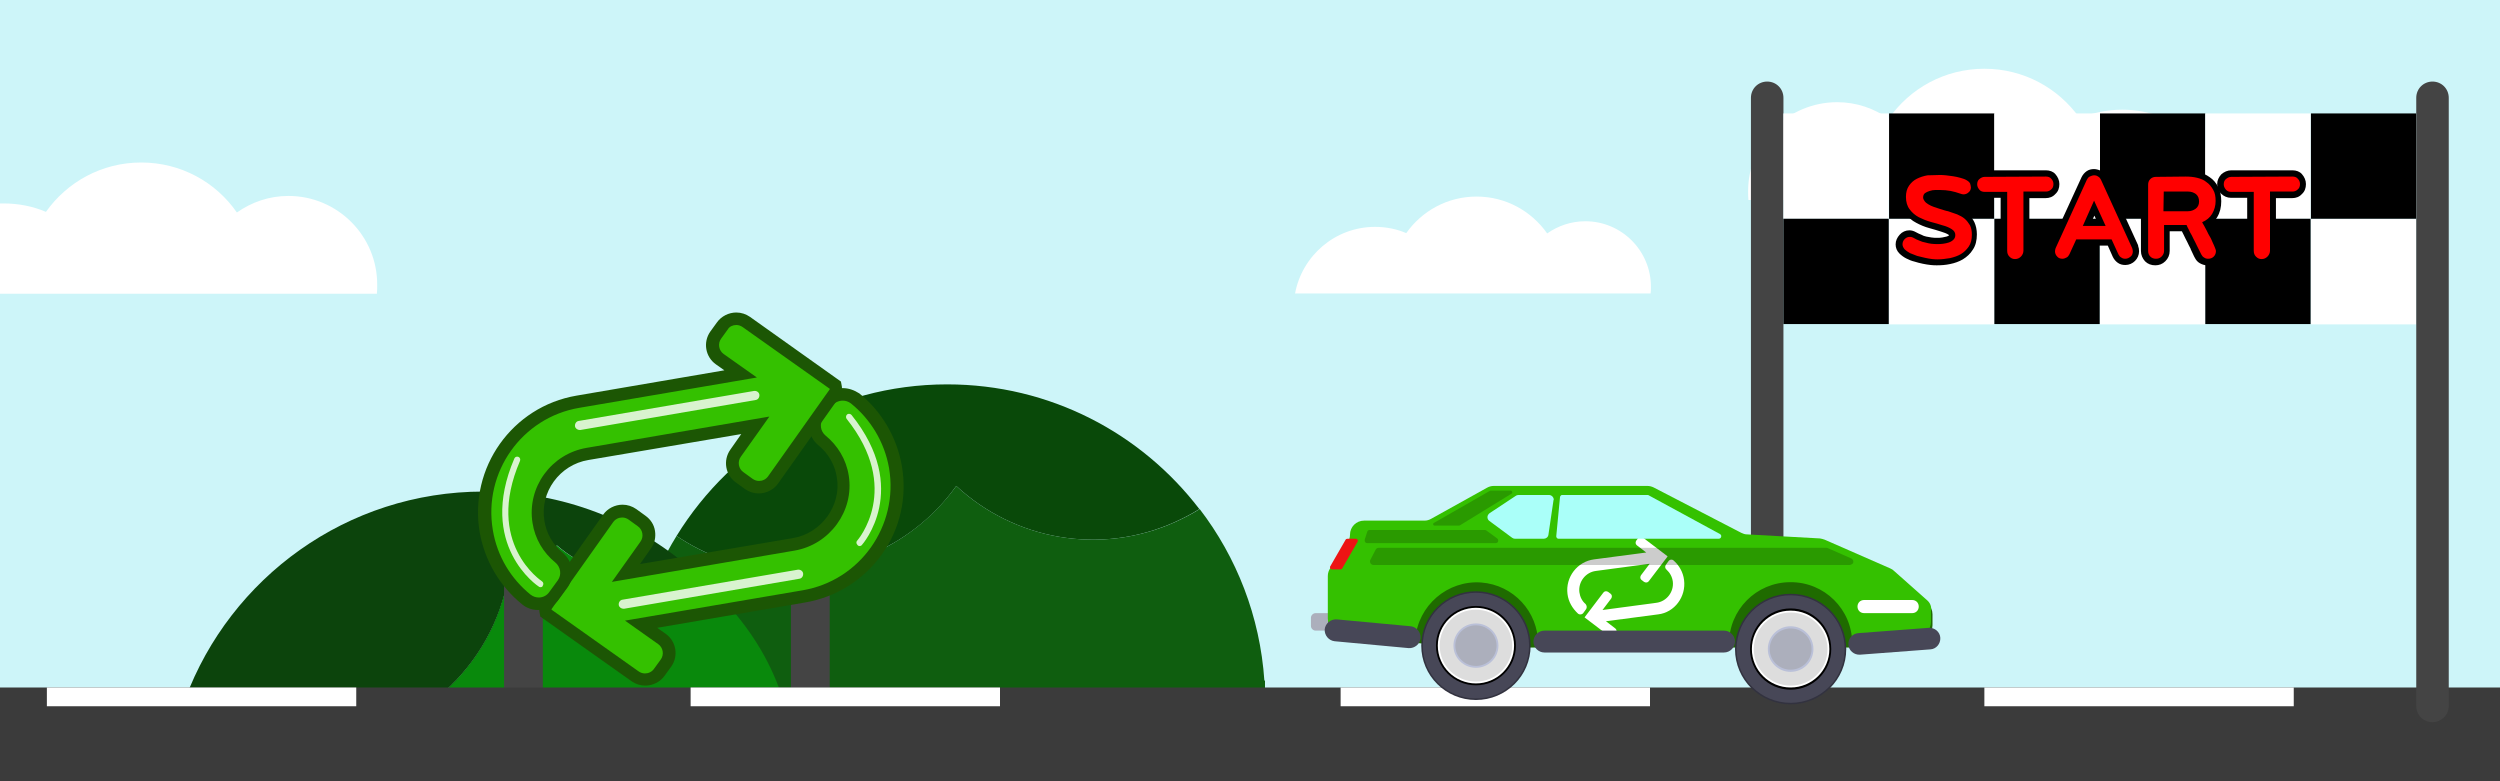<?xml version="1.0" encoding="utf-8"?>
<!-- Generator: Adobe Illustrator 25.3.1, SVG Export Plug-In . SVG Version: 6.00 Build 0)  -->
<svg version="1.1" id="Layer_1" xmlns="http://www.w3.org/2000/svg" xmlns:xlink="http://www.w3.org/1999/xlink" x="0px" y="0px"
	 viewBox="0 0 800 250" style="enable-background:new 0 0 800 250;" xml:space="preserve">
<style type="text/css">
	.st0{fill:#CDF5F9;}
	.st1{fill:#FFFFFF;}
	.st2{fill:#444444;}
	.st3{fill:#0F5E0F;}
	.st4{fill:#094909;}
	.st5{fill:#09890C;}
	.st6{fill:#0C440C;}
	.st7{fill:#3B3B3B;}
	.st8{display:none;}
	.st9{display:inline;opacity:0.47;fill:url(#SVGID_1_);enable-background:new    ;}
	.st10{fill:#FF0000;}
	.st11{fill:#ACAFBC;}
	.st12{fill:#1F6B00;}
	.st13{fill:#34C100;}
	.st14{clip-path:url(#SVGID_3_);}
	.st15{fill:#AAFFF9;}
	.st16{fill:#ED1414;}
	.st17{clip-path:url(#SVGID_5_);}
	.st18{fill:#474757;}
	.st19{opacity:0.2;}
	.st20{fill:#32323F;}
	.st21{fill:#DDDDDD;}
	.st22{fill:#BAC0D8;}
	.st23{fill:#1C5604;}
	.st24{opacity:0.81;}
</style>
<g>
	<g id="Layer_1_1_">
		<rect class="st0" width="800" height="250"/>
	</g>
	<g id="Layer_3">
		<g>
			<path class="st1" d="M713.8,64c-3-16.5-17.4-28.9-34.7-28.9c-4.8,0-9.4,1-13.6,2.7C658.7,28.2,647.6,22,635,22
				c-12.7,0-23.9,6.3-30.6,16c-4.7-3.3-10.3-5.3-16.5-5.3c-15.7,0-28.5,12.7-28.5,28.5c0,0.9,0,1.9,0.1,2.8H713.8z"/>
		</g>
		<g>
			<path class="st1" d="M414.4,94c2.2-12.1,12.8-21.4,25.6-21.4c3.6,0,7,0.7,10,2c5-7.1,13.2-11.7,22.5-11.7
				c9.4,0,17.6,4.7,22.6,11.8c3.4-2.4,7.6-3.9,12.2-3.9c11.6,0,21,9.4,21,21c0,0.7,0,1.4-0.1,2.1H414.4V94z"/>
		</g>
		<g>
			<path class="st1" d="M92.3,62.7c-6.2,0-11.8,2-16.5,5.3c-6.7-9.7-17.9-16-30.6-16c-12.6,0-23.7,6.2-30.5,15.8
				c-4.2-1.8-8.8-2.7-13.6-2.7c-0.4,0-0.7,0-1.1,0V94h120.6c0.1-0.9,0.1-1.9,0.1-2.8C120.8,75.5,108,62.7,92.3,62.7z"/>
		</g>
	</g>
	<path class="st2" d="M565.5,231.1L565.5,231.1c-2.9,0-5.2-2.3-5.2-5.2V31.3c0-2.9,2.3-5.2,5.2-5.2l0,0c2.9,0,5.2,2.3,5.2,5.2v194.6
		C570.7,228.8,568.4,231.1,565.5,231.1z"/>
	<g>
		<g>
			<path class="st3" d="M306,155.5c-6.4,8.9-15.2,16.4-25.9,21.3c-21.5,9.8-45.4,7-63.6-5.3c-8.4,13.6-13.7,29.4-14.8,46.3h-0.2V250
				h203.3v-32.2h-0.2c-1.4-20.6-8.9-39.5-20.7-54.9c-2.4,1.5-4.9,2.8-7.5,4C352,178,324.4,172.6,306,155.5z"/>
			<path class="st4" d="M303.1,123c-36.6,0-68.7,19.4-86.6,48.5c18.2,12.3,42.2,15.1,63.6,5.3c10.7-4.9,19.5-12.3,25.9-21.3
				c18.4,17.1,46,22.5,70.3,11.4c2.6-1.2,5.1-2.5,7.5-4C365.2,138.6,336,123,303.1,123z"/>
		</g>
		<g>
			<path class="st5" d="M254.6,245.9c-1.9-28-13.6-46.7-33.6-63.9c-4.7,1.8-9.8,2.8-15.2,2.8c-10.6,0-20.2-3.9-27.7-10.3
				c-4.5,5.1-9.9,9.3-16,12.4c-6.2,29-31.9,50.8-62.8,50.8c-15.2,0-29.1-5.3-40.1-14c-3.3,9-5.5,6.9-6.2,16.9l0,0l0,0h203.3l1.2,1.8
				l-0.5,3.8L254.6,245.9z"/>
			<path class="st6" d="M162.2,186.9c6.1-3.1,11.5-7.3,16-12.4c7.4,6.4,17.1,10.3,27.7,10.3c5.4,0,10.5-1,15.2-2.8
				c-17.8-15.4-41-24.7-66.4-24.7c-43.7,0-81,27.6-95.4,66.3c11,8.8,24.9,14,40.1,14C130.3,237.7,156,215.9,162.2,186.9z"/>
		</g>
	</g>
	<g>
		<rect x="161.3" y="179.7" class="st2" width="12.4" height="64.3"/>
		<rect x="253.1" y="178.7" class="st2" width="12.4" height="64.3"/>
	</g>
	<g id="Layer_5">
		<rect y="220" class="st7" width="800" height="30"/>
		<rect x="15" y="220" class="st1" width="99" height="6"/>
		<rect x="221" y="220" class="st1" width="99" height="6"/>
		<rect x="429" y="220" class="st1" width="99" height="6"/>
		<rect x="635" y="220" class="st1" width="99" height="6"/>
	</g>
	<g id="Layer_6">
	</g>
	<g id="Layer_8" class="st8">
		
			<linearGradient id="SVGID_1_" gradientUnits="userSpaceOnUse" x1="400" y1="-292" x2="400" y2="-542" gradientTransform="matrix(1 0 0 -1 0 -292)">
			<stop  offset="0" style="stop-color:#666666"/>
			<stop  offset="1" style="stop-color:#333333"/>
		</linearGradient>
		<rect class="st9" width="800" height="250"/>
	</g>
	<g>
		<g>
			<rect x="570.7" y="36.3" class="st1" width="33.7" height="33.7"/>
			<rect x="570.7" y="70" width="33.7" height="33.7"/>
			<rect x="604.5" y="70.1" class="st1" width="33.7" height="33.7"/>
			<rect x="604.5" y="36.3" width="33.7" height="33.7"/>
			<rect x="638.2" y="36.3" class="st1" width="33.7" height="33.7"/>
			<rect x="638.2" y="70" width="33.7" height="33.7"/>
			<rect x="672" y="70.1" class="st1" width="33.7" height="33.7"/>
			<rect x="672" y="36.3" width="33.7" height="33.7"/>
			<rect x="705.7" y="36.3" class="st1" width="33.7" height="33.7"/>
			<rect x="705.7" y="70" width="33.7" height="33.7"/>
			<rect x="739.5" y="70.1" class="st1" width="33.7" height="33.7"/>
			<rect x="739.5" y="36.3" width="33.7" height="33.7"/>
		</g>
		<g>
			<g>
				<g>
					<path class="st10" d="M620,84.1c-0.5,0-1.1,0-1.9-0.1c-0.8-0.1-1.6-0.2-2.4-0.4c-0.9-0.2-1.8-0.4-2.6-0.7
						c-0.9-0.3-1.7-0.6-2.5-1s-1.5-0.9-2-1.4c-0.6-0.7-0.9-1.4-0.9-2.3s0.3-1.7,1-2.4c0.7-0.7,1.5-1.1,2.4-1.1
						c0.6,0,1.1,0.1,1.6,0.4c0.6,0.3,1.2,0.6,1.8,0.9c0.6,0.2,1.2,0.4,1.8,0.6s1.2,0.3,1.8,0.4s1.3,0.1,2,0.1c0.4,0,1,0,1.6-0.1
						s1.1-0.2,1.6-0.3c0.5-0.2,0.8-0.4,1.2-0.7c0.1-0.1,0.3-0.3,0.3-0.8c0-0.3-0.1-0.7-0.7-1c-0.7-0.4-1.6-0.8-2.7-1.1
						c-1.1-0.4-2.4-0.7-3.7-1.1c-1.4-0.4-2.8-0.9-4-1.6c-1.3-0.7-2.3-1.6-3.2-2.7c-0.9-1.2-1.4-2.7-1.4-4.6c0-1.6,0.4-3,1.2-4.1
						c0.7-1.1,1.7-1.9,2.9-2.5c1.1-0.6,2.3-1,3.7-1.2c1.3-0.2,2.6-0.3,3.8-0.3c0.6,0,1.3,0,2.1,0.1s1.6,0.2,2.4,0.3
						c0.8,0.1,1.6,0.3,2.3,0.5c0.8,0.2,1.5,0.5,2.1,0.7c0.6,0.3,1.1,0.7,1.5,1.1c0.4,0.5,0.6,1.2,0.6,2c0,0.9-0.3,1.8-1,2.4
						s-1.5,1-2.4,1c-0.4,0-0.8-0.1-1.3-0.3c-1-0.4-2.1-0.7-3.1-0.9s-2.1-0.3-3.2-0.3c-0.4,0-0.9,0-1.5,0c-0.5,0-1.1,0.1-1.6,0.2
						c-0.4,0.1-0.8,0.3-1.1,0.5c-0.1,0.1-0.2,0.2-0.2,0.6c0,0.1,0,0.3,0.2,0.5c0.2,0.3,0.6,0.5,1,0.8c0.4,0.3,1,0.5,1.5,0.7
						c0.6,0.2,1.2,0.4,1.8,0.6s1.1,0.3,1.6,0.5c0.5,0.1,0.9,0.3,1.2,0.3c1,0.3,2,0.7,3,1.1s1.9,0.9,2.7,1.6c0.8,0.6,1.4,1.5,1.9,2.4
						c0.5,1,0.7,2.1,0.7,3.4c0,1.7-0.4,3.2-1.1,4.4c-0.7,1.1-1.7,2.1-2.9,2.8c-1.1,0.7-2.4,1.1-3.8,1.4
						C622.7,83.9,621.3,84.1,620,84.1z"/>
					<path d="M620.6,56c0.6,0,1.3,0,2.1,0.1s1.5,0.2,2.3,0.3s1.5,0.3,2.3,0.5c0.7,0.2,1.4,0.4,1.9,0.7c0.4,0.2,0.8,0.5,1.1,0.9
						s0.4,0.8,0.4,1.3c0,0.7-0.2,1.3-0.7,1.7c-0.5,0.5-1.1,0.7-1.7,0.7c-0.3,0-0.6-0.1-0.9-0.2c-1.1-0.4-2.2-0.7-3.2-0.9
						c-1.1-0.2-2.2-0.3-3.4-0.3c-0.4,0-0.9,0-1.5,0s-1.2,0.1-1.8,0.3s-1.1,0.4-1.5,0.7s-0.6,0.8-0.6,1.4c0,0.4,0.2,0.8,0.5,1.2
						s0.7,0.7,1.2,1s1.1,0.6,1.7,0.8c0.6,0.2,1.2,0.4,1.8,0.6s1.1,0.3,1.6,0.5c0.5,0.1,0.9,0.3,1.2,0.3c1,0.3,1.9,0.7,2.9,1
						c0.9,0.4,1.7,0.8,2.4,1.4s1.2,1.3,1.7,2.1c0.4,0.8,0.6,1.8,0.6,3c0,1.5-0.3,2.8-1,3.8s-1.5,1.8-2.5,2.4s-2.2,1-3.5,1.3
						c-1.3,0.2-2.6,0.4-3.9,0.4c-0.4,0-1,0-1.8-0.1c-0.7-0.1-1.5-0.2-2.3-0.4c-0.8-0.2-1.7-0.4-2.5-0.6c-0.8-0.3-1.6-0.6-2.3-0.9
						c-0.7-0.4-1.3-0.8-1.7-1.2c-0.4-0.5-0.7-1-0.7-1.6s0.2-1.2,0.7-1.7s1-0.7,1.7-0.7c0.4,0,0.8,0.1,1.1,0.3
						c0.7,0.4,1.3,0.7,1.9,0.9c0.6,0.3,1.3,0.5,1.9,0.6c0.6,0.2,1.3,0.3,1.9,0.4c0.7,0.1,1.4,0.1,2.1,0.1c0.5,0,1,0,1.7-0.1
						c0.6-0.1,1.3-0.2,1.8-0.4c0.6-0.2,1.1-0.5,1.5-0.9s0.6-0.9,0.6-1.5c0-0.8-0.4-1.4-1.2-1.9s-1.7-0.9-2.9-1.2
						c-1.1-0.4-2.4-0.7-3.8-1.1c-1.4-0.4-2.6-0.9-3.8-1.5c-1.1-0.6-2.1-1.4-2.9-2.5c-0.8-1-1.2-2.4-1.2-4c0-1.4,0.3-2.6,1-3.6
						s1.5-1.7,2.5-2.2s2.2-0.9,3.4-1.1C618.2,56.1,619.5,56,620.6,56 M620.6,54c-1.3,0-2.6,0.1-4,0.3c-1.5,0.2-2.8,0.7-4,1.3
						c-1.3,0.7-2.4,1.6-3.2,2.8c-0.9,1.3-1.3,2.9-1.3,4.7c0,2.1,0.5,3.9,1.6,5.2c0.9,1.2,2.1,2.3,3.5,3c1.3,0.7,2.7,1.3,4.2,1.7
						c1.3,0.4,2.6,0.7,3.7,1.1c1,0.3,1.8,0.6,2.4,1c0.1,0.1,0.2,0.1,0.2,0.1l0,0c0,0,0,0,0,0.1c-0.2,0.2-0.5,0.3-0.8,0.4
						c-0.4,0.1-0.9,0.2-1.4,0.3c-0.6,0.1-1.1,0.1-1.5,0.1c-0.7,0-1.3,0-1.9-0.1c-0.6-0.1-1.1-0.2-1.7-0.3c-0.5-0.1-1.1-0.3-1.6-0.6
						c-0.6-0.2-1.1-0.5-1.7-0.8c-0.7-0.4-1.4-0.6-2.1-0.6c-1.2,0-2.3,0.5-3.1,1.4s-1.3,1.9-1.3,3.1c0,1.1,0.4,2.1,1.2,2.9
						c0.6,0.6,1.4,1.2,2.2,1.6s1.7,0.8,2.6,1c0.9,0.3,1.8,0.5,2.7,0.7s1.7,0.3,2.5,0.4s1.5,0.1,2,0.1c1.4,0,2.8-0.1,4.2-0.4
						c1.5-0.3,2.9-0.8,4.1-1.5c1.3-0.8,2.4-1.8,3.2-3.1c0.9-1.3,1.3-3,1.3-4.9c0-1.5-0.3-2.8-0.8-3.9s-1.3-2-2.2-2.7
						c-0.8-0.7-1.8-1.3-2.9-1.7c-1-0.4-2-0.8-3-1.1l0,0l0,0c-0.3-0.1-0.7-0.2-1.2-0.3c-0.5-0.1-1-0.3-1.6-0.5
						c-0.5-0.2-1.1-0.4-1.7-0.6c-0.5-0.2-1-0.4-1.4-0.6c-0.2-0.1-0.4-0.3-0.6-0.4c0.1-0.1,0.3-0.1,0.5-0.2c0.4-0.1,0.9-0.2,1.3-0.2
						c0.6,0,1.1,0,1.5,0c1,0,2,0.1,3,0.3s2,0.5,3,0.8c0.6,0.2,1.1,0.3,1.6,0.3c1.2,0,2.3-0.5,3.2-1.3c0.9-0.9,1.3-1.9,1.3-3.2
						c0-1-0.3-1.9-0.9-2.6c-0.5-0.6-1.1-1.1-1.8-1.4c-0.7-0.3-1.4-0.6-2.3-0.8c-0.8-0.2-1.6-0.4-2.4-0.5c-0.8-0.2-1.7-0.3-2.5-0.3
						C622,54.1,621.3,54,620.6,54L620.6,54z"/>
				</g>
				<g>
					<path class="st10" d="M644.9,83.9c-1,0-1.9-0.4-2.6-1.1c-0.7-0.7-1-1.6-1-2.6V62.4h-6.2c-1,0-1.8-0.3-2.4-1s-1-1.5-1-2.4
						s0.3-1.8,1-2.4c0.7-0.7,1.5-1,2.4-1h19.6c0.9,0,1.8,0.3,2.4,1c0.7,0.7,1,1.5,1,2.4s-0.4,1.8-1,2.4c-0.7,0.7-1.5,1-2.4,1h-6.2
						v17.9c0,1-0.4,1.9-1.1,2.6C646.7,83.5,645.9,83.9,644.9,83.9z"/>
					<path d="M654.7,56.5c0.7,0,1.3,0.2,1.7,0.7c0.5,0.5,0.7,1.1,0.7,1.7c0,0.7-0.2,1.3-0.7,1.7c-0.5,0.5-1.1,0.7-1.7,0.7h-7.2v18.9
						c0,0.7-0.3,1.4-0.8,1.9s-1.1,0.8-1.9,0.8s-1.3-0.3-1.8-0.8s-0.7-1.1-0.7-1.9V61.4h-7.2c-0.7,0-1.3-0.2-1.7-0.7s-0.7-1-0.7-1.7
						s0.2-1.3,0.7-1.7s1-0.7,1.7-0.7L654.7,56.5 M654.7,54.5h-19.6c-1.2,0-2.3,0.5-3.2,1.3c-0.8,0.9-1.3,1.9-1.3,3.1
						c0,1.2,0.4,2.3,1.3,3.1c0.8,0.8,1.9,1.3,3.1,1.3h5.2v16.9c0,1.3,0.5,2.4,1.3,3.3c0.9,0.9,2,1.4,3.3,1.4s2.4-0.5,3.3-1.3
						c0.9-0.9,1.3-2,1.3-3.3V63.4h5.2c1.2,0,2.3-0.4,3.1-1.3c0.9-0.8,1.3-1.9,1.3-3.2c0-1.2-0.5-2.3-1.3-3.2
						C657,54.9,655.9,54.5,654.7,54.5L654.7,54.5z"/>
				</g>
				<g>
					<path class="st10" d="M680.2,83.9c-0.7,0-1.3-0.2-1.9-0.5c-0.5-0.3-1-0.8-1.2-1.4l-1.9-4.2h-10l-1.9,4.2
						c-0.3,0.6-0.7,1.1-1.3,1.5c-0.6,0.3-1.2,0.5-1.8,0.5c-1,0-1.8-0.3-2.4-1c-0.7-0.7-1-1.5-1-2.4c0-0.5,0.1-1,0.3-1.4l10-21.9
						c0.3-0.6,0.7-1.1,1.2-1.4c0.6-0.4,1.2-0.6,1.8-0.6s1.3,0.2,1.8,0.5c0.6,0.4,1,0.8,1.3,1.5l10,21.9c0.2,0.5,0.3,1,0.3,1.4
						c0,0.9-0.3,1.8-1,2.4C682,83.5,681.1,83.9,680.2,83.9z M672.3,71.3l-2.1-4.7l-2.1,4.7H672.3z"/>
					<path d="M670.1,56.1c0.5,0,0.9,0.1,1.3,0.4c0.4,0.2,0.7,0.6,0.9,1l10,21.9c0.1,0.3,0.2,0.7,0.2,1c0,0.7-0.2,1.3-0.7,1.7
						s-1,0.7-1.7,0.7c-0.5,0-0.9-0.1-1.3-0.4c-0.4-0.2-0.7-0.6-0.9-1l-2.2-4.8h-11.3l-2.2,4.8c-0.2,0.4-0.5,0.8-0.9,1
						s-0.8,0.4-1.3,0.4c-0.7,0-1.3-0.2-1.7-0.7c-0.5-0.5-0.7-1.1-0.7-1.7c0-0.3,0.1-0.7,0.2-1l10-21.9c0.2-0.4,0.5-0.8,0.9-1
						C669.2,56.3,669.6,56.1,670.1,56.1 M666.5,72.3h7.3l-3.7-8.1L666.5,72.3 M670.1,54.1c-0.9,0-1.7,0.2-2.4,0.7s-1.2,1.1-1.6,1.9
						l-10,21.8c-0.3,0.6-0.4,1.2-0.4,1.8c0,1.2,0.5,2.3,1.3,3.2c0.9,0.9,1.9,1.3,3.2,1.3c0.9,0,1.6-0.2,2.4-0.7
						c0.7-0.5,1.3-1.1,1.6-1.9l1.6-3.6h8.7l1.6,3.6c0.4,0.8,0.9,1.4,1.6,1.9c0.7,0.5,1.5,0.7,2.4,0.7c1.2,0,2.3-0.5,3.1-1.3
						s1.3-1.9,1.3-3.1c0-0.6-0.1-1.2-0.3-1.7v-0.1v-0.1l-10-21.9c-0.4-0.8-1-1.5-1.7-1.9C671.7,54.4,670.9,54.1,670.1,54.1
						L670.1,54.1z M669.6,70.3l0.6-1.3l0.6,1.3H669.6L669.6,70.3z"/>
				</g>
				<g>
					<path class="st10" d="M706.3,83.9c-0.7,0-1.3-0.2-1.8-0.5c-0.6-0.3-1-0.8-1.3-1.4c-0.1-0.2-0.3-0.5-0.5-1l-0.8-1.7
						c-0.4-0.8-0.7-1.5-1.1-2.3c-0.4-0.8-0.8-1.5-1.1-2.2c-0.3-0.6-0.6-1.2-0.8-1.6c0-0.1-0.1-0.1-0.1-0.2h-5.5v7.3
						c0,1-0.4,1.9-1.1,2.6c-0.7,0.7-1.6,1-2.5,1c-1,0-1.9-0.3-2.5-1c-0.7-0.7-1-1.5-1-2.5V59.1c0-1,0.3-1.9,1-2.5
						c0.7-0.7,1.5-1,2.5-1h9.7c1.3,0,2.7,0.1,3.9,0.4c1.3,0.3,2.4,0.8,3.4,1.5s1.8,1.7,2.4,2.8c0.6,1.1,0.9,2.5,0.9,4.1
						c0,1.7-0.4,3.3-1.2,4.6c-0.6,1.1-1.6,2-2.7,2.6c0,0.1,0.1,0.1,0.1,0.2c0.3,0.5,0.6,1.1,0.9,1.7c0.3,0.6,0.6,1.3,1,1.9
						c0.3,0.7,0.6,1.3,0.9,1.9c0.3,0.6,0.5,1.2,0.7,1.7c0.2,0.6,0.3,1,0.3,1.4c0,1-0.3,1.8-1,2.5C708.1,83.5,707.3,83.9,706.3,83.9z
						 M700.1,66.6c0.8,0,1.4-0.2,1.9-0.6c0.3-0.2,0.6-0.6,0.6-1.5c0-1-0.4-1.4-0.6-1.6c-0.5-0.4-1.1-0.6-1.9-0.6h-6.8v4.3
						C693.3,66.6,700.1,66.6,700.1,66.6z"/>
					<path d="M699.4,56.5c1.3,0,2.5,0.1,3.7,0.4c1.2,0.3,2.2,0.7,3,1.4c0.9,0.6,1.5,1.4,2.1,2.4s0.8,2.2,0.8,3.6
						c0,1.5-0.4,2.9-1.1,4.1c-0.7,1.2-1.8,2.1-3.2,2.7c0.1,0.3,0.3,0.6,0.6,1.1s0.5,1,0.9,1.7c0.3,0.6,0.6,1.3,1,1.9
						s0.6,1.3,0.9,1.9c0.3,0.6,0.5,1.1,0.7,1.6s0.3,0.8,0.3,1c0,0.7-0.2,1.3-0.7,1.8s-1.1,0.7-1.8,0.7c-0.5,0-0.9-0.1-1.3-0.4
						c-0.4-0.2-0.7-0.6-0.9-1c-0.1-0.1-0.2-0.5-0.5-1s-0.5-1.1-0.9-1.8c-0.3-0.7-0.7-1.4-1.1-2.2c-0.4-0.8-0.7-1.5-1.1-2.1
						c-0.3-0.7-0.6-1.2-0.8-1.6s-0.3-0.7-0.3-0.7h-7.2v8.3c0,0.7-0.3,1.3-0.8,1.8s-1.1,0.7-1.8,0.7s-1.3-0.2-1.8-0.7
						s-0.7-1.1-0.7-1.8V59.1c0-0.7,0.2-1.3,0.7-1.8s1.1-0.7,1.8-0.7L699.4,56.5 M692.3,67.6h7.8c1,0,1.8-0.3,2.5-0.8
						s1.1-1.3,1.1-2.3s-0.3-1.8-1-2.4c-0.7-0.5-1.5-0.8-2.5-0.8h-7.8L692.3,67.6 M699.4,54.5h-9.7c-1.3,0-2.4,0.5-3.3,1.3
						c-0.9,0.9-1.3,2-1.3,3.3v21.2c0,1.3,0.5,2.4,1.3,3.3c0.9,0.9,2,1.3,3.3,1.3c1.2,0,2.3-0.4,3.2-1.3s1.4-2,1.4-3.3V74h3.9
						c0.2,0.4,0.4,0.8,0.6,1.2c0.3,0.7,0.7,1.4,1.1,2.2c0.4,0.8,0.7,1.5,1.1,2.2v0.1l0.8,1.7c0.3,0.6,0.4,0.9,0.5,1
						c0.4,0.8,0.9,1.4,1.6,1.8c0.7,0.4,1.5,0.7,2.4,0.7c1.2,0,2.3-0.5,3.2-1.3c0.9-0.9,1.3-2,1.3-3.2c0-0.5-0.1-1-0.4-1.7
						c-0.2-0.5-0.4-1.1-0.7-1.7s-0.6-1.3-0.9-1.9c-0.3-0.7-0.7-1.3-1-2c-0.2-0.4-0.4-0.8-0.6-1.1c0.9-0.7,1.7-1.5,2.3-2.5
						c0.9-1.5,1.3-3.2,1.3-5.1c0-1.7-0.3-3.3-1-4.6s-1.5-2.3-2.7-3.1c-1.1-0.8-2.3-1.3-3.7-1.7C702.2,54.7,700.8,54.5,699.4,54.5
						L699.4,54.5z M694.3,63.3h5.8c0.7,0,1.1,0.2,1.3,0.4c0.1,0.1,0.3,0.2,0.3,0.8c0,0.5-0.2,0.7-0.2,0.7c-0.4,0.3-0.8,0.4-1.3,0.4
						h-5.8L694.3,63.3L694.3,63.3z"/>
				</g>
				<g>
					<path class="st10" d="M723.8,83.9c-1,0-1.9-0.4-2.6-1.1c-0.7-0.7-1-1.6-1-2.6V62.4H714c-1,0-1.8-0.3-2.4-1s-1-1.5-1-2.4
						s0.3-1.8,1-2.4c0.7-0.7,1.5-1,2.4-1h19.6c1,0,1.8,0.3,2.4,1c0.7,0.7,1,1.5,1,2.4s-0.4,1.8-1,2.4c-0.7,0.7-1.5,1-2.4,1h-6.2
						v17.9c0,1-0.4,1.9-1.1,2.6C725.7,83.5,724.8,83.9,723.8,83.9z"/>
					<path d="M733.6,56.5c0.7,0,1.3,0.2,1.7,0.7c0.5,0.5,0.7,1.1,0.7,1.7c0,0.7-0.2,1.3-0.7,1.7c-0.5,0.5-1.1,0.7-1.7,0.7h-7.2v18.9
						c0,0.7-0.3,1.4-0.8,1.9s-1.1,0.8-1.9,0.8s-1.3-0.3-1.8-0.8s-0.7-1.1-0.7-1.9V61.4H714c-0.7,0-1.3-0.2-1.7-0.7s-0.7-1-0.7-1.7
						s0.2-1.3,0.7-1.7s1-0.7,1.7-0.7L733.6,56.5 M733.6,54.5H714c-1.2,0-2.3,0.5-3.2,1.3c-0.8,0.9-1.3,1.9-1.3,3.1
						c0,1.2,0.4,2.3,1.3,3.1c0.8,0.8,1.9,1.3,3.1,1.3h5.2v16.9c0,1.3,0.5,2.4,1.3,3.3c0.9,0.9,2,1.4,3.3,1.4s2.4-0.5,3.3-1.3
						c0.9-0.9,1.3-2,1.3-3.3V63.4h5.2c1.2,0,2.3-0.4,3.1-1.3c0.9-0.8,1.3-1.9,1.3-3.2c0-1.2-0.5-2.3-1.3-3.2
						C735.9,54.9,734.8,54.5,733.6,54.5L733.6,54.5z"/>
				</g>
			</g>
		</g>
		<path class="st2" d="M778.4,231.1L778.4,231.1c-2.9,0-5.2-2.3-5.2-5.2V31.3c0-2.9,2.3-5.2,5.2-5.2l0,0c2.9,0,5.2,2.3,5.2,5.2
			v194.6C783.6,228.8,781.2,231.1,778.4,231.1z"/>
	</g>
</g>
<g id="Layer_2_1_">
	<g id="Layer_1-2">
		<g id="Premium_Rally">
			<path class="st11" d="M421,196.2h15.2c0.8,0,1.5,0.7,1.5,1.5v2.6c0,0.8-0.7,1.5-1.5,1.5H421c-0.8,0-1.5-0.7-1.5-1.5v-2.6
				C419.5,196.9,420.2,196.2,421,196.2z"/>
			<path class="st12" d="M425.1,199.1v-13.6c0-0.9,0.3-1.8,0.8-2.5l5.5-8.2c0.5-0.7,0.8-1.6,0.8-2.5l0,0c0-2.5,2-4.5,4.5-4.5
				c0,0,0,0,0,0h19.3c0.8,0,1.5-0.2,2.2-0.6l17.9-9.9c0.7-0.4,1.4-0.6,2.2-0.6h49.1c0.7,0,1.4,0.2,2,0.5l28,14.5
				c0.6,0.3,1.2,0.5,1.8,0.5l23.4,1.3c0.5,0,1.1,0.2,1.5,0.4l21,9.2c0.4,0.2,0.8,0.4,1.2,0.8l10.6,9.4c1,0.8,1.5,2.1,1.5,3.3v3.5
				c0,1.2-0.5,2.4-1.4,3.3l-2.9,2.6c-0.8,0.8-1.9,1.2-3,1.2H468.7c-0.1,0-0.3,0-0.4,0l-39.1-3.8
				C426.9,203.4,425.1,201.4,425.1,199.1z"/>
			<path class="st13" d="M616.7,192.1l-10.6-9.4c-0.3-0.3-0.7-0.6-1.2-0.8l-21-9.2c-0.5-0.2-1-0.3-1.5-0.4l-23.4-1.3
				c-0.6,0-1.2-0.2-1.8-0.5l-28-14.5c-0.6-0.3-1.3-0.5-2-0.5H478c-0.8,0-1.5,0.2-2.2,0.6L458,166c-0.7,0.4-1.4,0.6-2.2,0.6h-19.3
				c-2.5,0-4.5,2-4.5,4.5c0,0.9-0.3,1.8-0.8,2.5l-5.5,8.2c-0.5,0.7-0.8,1.6-0.8,2.5v13.6c0,2.3,1.7,4.2,4,4.4l24,2.3
				c0.8-10.8,10.3-19,21.1-18.2c10.3,0.8,18.2,9.3,18.2,19.7h61.1c-0.1-10.9,8.7-19.8,19.6-19.8c10.9-0.1,19.8,8.7,19.8,19.6
				c0,0.1,0,0.1,0,0.2h17.9c1.1,0,2.2-0.4,3-1.2l2.9-2.6c0.9-0.8,1.4-2,1.4-3.3v-3.5C618.2,194.1,617.6,192.9,616.7,192.1z"/>
			<g>
				<path class="st1" d="M538.9,185.6L538.9,185.6c-0.3-2.5-1.6-4.7-3.3-6.2c-0.5-0.5-1.3-0.4-1.7,0.2l-0.8,1.1
					c-0.4,0.5-0.3,1.2,0.2,1.6c1.1,1,1.8,2.3,2,3.8c0.4,3.3-2,6.4-5.3,6.8l-17.2,2.3l2.8-3.7c0.3-0.5,0.3-1.1-0.2-1.5l-0.8-0.6
					c-0.5-0.3-1.1-0.3-1.5,0.2l-6,7.9l0,0.1l7.9,6c0.5,0.3,1.1,0.3,1.5-0.2l0.6-0.8c0.3-0.5,0.3-1.1-0.2-1.5l-3-2.3l16.7-2.2
					C535.8,196,539.6,191,538.9,185.6z"/>
				<path class="st1" d="M507.4,193.3c-1.1-0.9-1.8-2.3-2-3.8c-0.4-3.3,2-6.4,5.3-6.8l17.2-2.3l-2.8,3.7c-0.3,0.5-0.3,1.1,0.2,1.5
					l0.8,0.6c0.5,0.3,1.1,0.3,1.5-0.2l6-7.9l0-0.1l-7.9-6c-0.5-0.3-1.1-0.3-1.5,0.2l-0.6,0.8c-0.3,0.5-0.3,1.1,0.2,1.5l3,2.3
					l-16.7,2.2c-5.4,0.7-9.2,5.7-8.5,11.1v0c0.3,2.5,1.6,4.6,3.3,6.2c0.5,0.5,1.4,0.4,1.8-0.2l0.8-1.1
					C507.9,194.5,507.8,193.8,507.4,193.3z"/>
			</g>
			<g>
				<defs>
					<path id="SVGID_2_" d="M499.2,159.1l-1.2,12.5c0,0.4,0.3,0.8,0.7,0.8c0,0,0.1,0,0.1,0H550c0.4,0,0.8-0.3,0.8-0.8
						c0-0.3-0.1-0.5-0.4-0.7l-23-12.5c-0.1-0.1-0.2-0.1-0.4-0.1H500C499.6,158.4,499.2,158.7,499.2,159.1z"/>
				</defs>
				<clipPath id="SVGID_3_">
					<use xlink:href="#SVGID_2_"  style="overflow:visible;"/>
				</clipPath>
				<g class="st14">
					<path class="st15" d="M550.8,158.4h-52.9v14h53.2v-14H550.8z"/>
				</g>
			</g>
			<path class="st16" d="M428.9,182.2h-2.7c-0.4,0-0.6-0.3-0.6-0.7c0-0.1,0-0.2,0.1-0.3l4.9-8.5c0.1-0.2,0.3-0.3,0.6-0.3h2.7
				c0.4,0,0.6,0.3,0.6,0.7c0,0.1,0,0.2-0.1,0.3l-4.9,8.5C429.4,182.1,429.2,182.2,428.9,182.2z"/>
			<g>
				<defs>
					<path id="SVGID_4_" d="M497.1,160.2l-1.6,10.9c-0.1,0.8-0.8,1.3-1.5,1.3h-9.2c-0.3,0-0.6-0.1-0.9-0.3l-7.3-5.4
						c-0.7-0.5-0.8-1.5-0.3-2.1c0.1-0.1,0.2-0.3,0.4-0.4l8.3-5.5c0.3-0.2,0.5-0.3,0.9-0.3h9.8c0.8,0,1.5,0.7,1.5,1.5
						C497.1,160,497.1,160.1,497.1,160.2z"/>
				</defs>
				<clipPath id="SVGID_5_">
					<use xlink:href="#SVGID_4_"  style="overflow:visible;"/>
				</clipPath>
				<g class="st17">
					<path class="st15" d="M497.1,158.4h-21.3v14h21.5v-14H497.1z"/>
				</g>
			</g>
			<path class="st18" d="M427.7,198.2l23.7,2.2c1.9,0.2,3.3,1.9,3.2,3.8l0,0c-0.2,1.9-1.9,3.3-3.8,3.2l-23.7-2.2
				c-1.9-0.2-3.3-1.9-3.2-3.8l0,0C424.1,199.5,425.8,198.1,427.7,198.2z"/>
			<path class="st18" d="M494.2,201.8h57.5c1.9,0,3.5,1.6,3.5,3.5l0,0c0,1.9-1.6,3.5-3.5,3.5h-57.5c-1.9,0-3.5-1.6-3.5-3.5l0,0
				C490.7,203.4,492.3,201.8,494.2,201.8z"/>
			<path class="st18" d="M594.7,202.6l22.5-1.7c1.9-0.1,3.6,1.3,3.7,3.2l0,0c0.1,1.9-1.3,3.6-3.2,3.7l-22.5,1.7
				c-1.9,0.1-3.6-1.3-3.7-3.2l0,0C591.3,204.4,592.8,202.7,594.7,202.6z"/>
			<g class="st19">
				<path d="M591.8,180.8H439.5c-0.6,0-1.1-0.5-1.1-1.1c0-0.2,0-0.4,0.1-0.5l1.7-3.3c0.2-0.4,0.6-0.6,1-0.6h143.2
					c0.2,0,0.3,0,0.5,0.1l7.5,3.3c0.6,0.3,0.8,0.9,0.6,1.5C592.7,180.5,592.3,180.8,591.8,180.8z"/>
			</g>
			<g class="st19">
				<path d="M438.3,169.6h36.9c0.2,0,0.4,0.1,0.5,0.2l3.4,2.5c0.4,0.3,0.4,0.8,0.2,1.2c-0.2,0.2-0.4,0.3-0.7,0.3h-41.1
					c-0.5,0-0.8-0.4-0.8-0.8c0-0.1,0-0.2,0-0.3l0.8-2.5C437.6,169.8,437.9,169.6,438.3,169.6z"/>
			</g>
			<g class="st19">
				<path d="M483.8,157.9l-16.6,10.2c-0.1,0-0.2,0.1-0.3,0.1h-7.8c-0.3,0-0.5-0.2-0.5-0.5c0-0.2,0.1-0.3,0.3-0.4l17.8-10.2
					c0.1,0,0.2-0.1,0.2-0.1h6.5c0.3,0,0.5,0.2,0.5,0.5C484,157.7,483.9,157.8,483.8,157.9z"/>
			</g>
			<path class="st1" d="M596.5,192h15.4c1.2,0,2.1,0.9,2.1,2.1v0c0,1.2-0.9,2.1-2.1,2.1h-15.4c-1.2,0-2.1-0.9-2.1-2.1v0
				C594.4,192.9,595.3,192,596.5,192z"/>
			<g>
				<ellipse class="st20" cx="472.3" cy="206.6" rx="17.5" ry="17.4"/>
				<ellipse class="st18" cx="472.3" cy="206.6" rx="17" ry="16.9"/>
				<ellipse cx="472.3" cy="206.6" rx="12.8" ry="12.7"/>
				<ellipse class="st1" cx="472.3" cy="206.6" rx="12.2" ry="12.1"/>
				<ellipse class="st21" cx="472.3" cy="206.6" rx="11.6" ry="11.5"/>
				<ellipse class="st22" cx="472.3" cy="206.6" rx="7.2" ry="7.1"/>
				<ellipse class="st11" cx="472.3" cy="206.6" rx="6.6" ry="6.5"/>
			</g>
			<g>
				<ellipse class="st20" cx="573" cy="207.7" rx="17.8" ry="17.7"/>
				<ellipse class="st18" cx="573" cy="207.7" rx="17.3" ry="17.2"/>
				<ellipse cx="573" cy="207.7" rx="13" ry="13"/>
				<ellipse class="st1" cx="573" cy="207.7" rx="12.4" ry="12.3"/>
				<ellipse class="st21" cx="573" cy="207.7" rx="11.8" ry="11.7"/>
				<ellipse class="st22" cx="573" cy="207.7" rx="7.3" ry="7.3"/>
				<ellipse class="st11" cx="573" cy="207.7" rx="6.7" ry="6.6"/>
			</g>
		</g>
	</g>
</g>
<g>
	<g>
		<g>
			<path class="st13" d="M206.4,217.6c-1.2,0-2.3-0.4-3.2-1l-28.5-20.2l-0.3-1.9l20.2-28.5c1-1.5,2.7-2.3,4.5-2.3
				c1.2,0,2.3,0.4,3.2,1l2.9,2.1c2.5,1.8,3.1,5.2,1.3,7.7l-6.3,8.9l53.7-9.2c10.2-1.7,17.4-11.7,15.8-21.7
				c-0.7-4.5-3.1-8.6-6.7-11.6c-2.5-2-3-5.7-1.1-8.3l2.7-3.9c1.1-1.6,3-2.6,5-2.6c1.4,0,2.7,0.5,3.8,1.3
				c6.8,5.5,11.4,13.3,12.9,21.9c3.3,19.5-9.8,38.1-29.4,41.4l-52.1,8.9l6.7,4.7c1.2,0.9,2,2.1,2.3,3.6s-0.1,2.9-0.9,4.1l-2.1,2.9
				C209.9,216.7,208.2,217.6,206.4,217.6L206.4,217.6z"/>
			<path class="st23" d="M269.7,128.2c0.9,0,1.8,0.3,2.6,0.9c6.2,5,10.7,12.2,12.2,20.7v0c3.1,18.5-9.3,36-27.7,39.1l-56.8,9.7
				l10.6,7.5c1.6,1.1,2,3.4,0.8,5l-2.1,2.9c-0.7,1-1.8,1.5-2.9,1.5c-0.7,0-1.4-0.2-2.1-0.7l-27.8-19.7l0-0.2l19.7-27.8
				c0.7-1,1.8-1.5,2.9-1.5c0.7,0,1.4,0.2,2.1,0.7l2.9,2.1c1.6,1.1,2,3.4,0.8,5l-9.1,12.8l58.4-10c11.3-1.9,19.2-12.7,17.4-24
				c-0.8-5.2-3.6-9.7-7.4-12.8c-1.7-1.4-2-3.8-0.8-5.6l2.7-3.9C267.1,128.8,268.4,128.2,269.7,128.2 M269.7,124.2
				c-2.6,0-5.1,1.3-6.6,3.4l-2.7,3.9c-2.5,3.5-1.8,8.3,1.5,11c3.2,2.6,5.3,6.3,5.9,10.3c1.5,9-5,17.9-14.1,19.4l-48.9,8.3l3.5-5
				c1.2-1.6,1.6-3.6,1.3-5.6c-0.3-2-1.4-3.7-3.1-4.9l-2.9-2.1c-1.3-0.9-2.8-1.4-4.4-1.4c-2.4,0-4.8,1.2-6.2,3.2l-19.7,27.8l-1,1.4
				l0.3,1.6l0,0.2l0.3,1.6l1.4,1l27.8,19.7c1.3,0.9,2.8,1.4,4.4,1.4c2.4,0,4.8-1.2,6.2-3.2l2.1-2.9c2.4-3.4,1.6-8.1-1.8-10.5
				l-2.7-1.9l47.3-8.1c10-1.7,18.7-7.2,24.6-15.4c5.9-8.3,8.1-18.3,6.4-28.3c-1.6-9.1-6.4-17.4-13.6-23.2
				C273.3,124.8,271.5,124.2,269.7,124.2L269.7,124.2z"/>
		</g>
		<g>
			<path class="st13" d="M172.3,193.3c-1.4,0-2.8-0.5-3.9-1.4c-6.8-5.5-11.4-13.3-12.8-21.9c-3.3-19.5,9.8-38.1,29.4-41.4l52.1-8.9
				l-6.7-4.7c-2.5-1.8-3.1-5.2-1.3-7.7l2.1-2.9c1-1.5,2.7-2.3,4.5-2.3c1.2,0,2.3,0.4,3.2,1l28.5,20.2l0.3,1.9l-20.2,28.5
				c-1,1.5-2.7,2.3-4.5,2.3c-1.2,0-2.3-0.4-3.2-1l-2.9-2.1c-2.5-1.8-3.1-5.2-1.3-7.7l6.3-8.9l-53.7,9.2
				c-10.3,1.8-17.4,11.5-15.8,21.7c0.7,4.5,3.1,8.6,6.6,11.5c2.5,2.1,3,5.8,1.1,8.4l-2.7,3.7C176.2,192.3,174.3,193.3,172.3,193.3
				C172.3,193.3,172.3,193.3,172.3,193.3z"/>
			<path class="st23" d="M235.6,104c0.7,0,1.4,0.2,2.1,0.7l27.8,19.7l0,0.2l-19.7,27.8c-0.7,1-1.8,1.5-2.9,1.5
				c-0.7,0-1.4-0.2-2.1-0.7l-2.9-2.1c-1.6-1.1-2-3.4-0.8-5l9.1-12.8l-58.4,10c-11.4,1.9-19.2,12.6-17.4,24c0.8,5.2,3.5,9.6,7.3,12.7
				c1.7,1.4,2.1,3.9,0.8,5.7l-2.7,3.7c-0.8,1.2-2.1,1.8-3.4,1.8c-0.9,0-1.8-0.3-2.6-0.9c-6.2-5-10.7-12.2-12.1-20.7v0
				c-3.1-18.5,9.3-36,27.7-39.1l56.8-9.7l-10.6-7.5c-1.6-1.1-2-3.4-0.8-5l2.1-2.9C233.4,104.5,234.5,104,235.6,104 M235.6,100
				C235.6,100,235.6,100,235.6,100c-2.4,0-4.8,1.2-6.2,3.2l-2.1,2.9c-2.4,3.4-1.6,8.1,1.8,10.5l2.7,1.9l-47.3,8.1
				c-20.6,3.5-34.5,23.1-31,43.7c1.6,9.1,6.4,17.3,13.6,23.1c1.4,1.2,3.3,1.8,5.1,1.8c2.7,0,5.2-1.3,6.7-3.5l2.7-3.7
				c2.5-3.5,1.8-8.3-1.5-11.1c-3.2-2.6-5.3-6.3-5.9-10.3c-1.5-9.1,4.9-17.9,14.1-19.4l48.9-8.3l-3.5,5c-2.4,3.4-1.6,8.1,1.8,10.5
				l2.9,2.1c1.3,0.9,2.8,1.4,4.4,1.4c2.4,0,4.8-1.2,6.2-3.2l19.7-27.8l1-1.4l-0.3-1.6l0-0.2l-0.3-1.6l-1.4-1L240,101.4
				C238.7,100.5,237.2,100,235.6,100L235.6,100L235.6,100z"/>
		</g>
	</g>
	<g class="st24">
		<path class="st1" d="M185.5,137.6c-0.7,0-1.4-0.5-1.5-1.2c-0.1-0.8,0.4-1.6,1.2-1.7l56.1-9.6c0.8-0.1,1.6,0.4,1.7,1.2
			c0.1,0.8-0.4,1.6-1.2,1.7l-56.1,9.6C185.7,137.6,185.6,137.6,185.5,137.6z"/>
	</g>
	<g class="st24">
		<path class="st1" d="M199.5,194.8c-0.7,0-1.4-0.5-1.5-1.2c-0.1-0.8,0.4-1.6,1.2-1.7l56.1-9.6c0.8-0.1,1.6,0.4,1.7,1.2
			c0.1,0.8-0.4,1.6-1.2,1.7l-56.1,9.6C199.6,194.8,199.5,194.8,199.5,194.8z"/>
	</g>
	<g class="st24">
		<path class="st1" d="M172.9,187.9c-0.2,0-0.4-0.1-0.5-0.2c-0.2-0.1-19.8-13.1-7.8-41c0.2-0.5,0.8-0.7,1.3-0.5
			c0.5,0.2,0.7,0.8,0.5,1.3c-11.4,26.4,6.9,38.4,7,38.5c0.5,0.3,0.6,0.9,0.3,1.4C173.6,187.8,173.3,187.9,172.9,187.9z"/>
	</g>
	<g class="st24">
		<path class="st1" d="M275.3,174.7c0.2,0,0.3-0.1,0.5-0.3c0.2-0.2,15.7-17.9-3.3-41.6c-0.3-0.4-1-0.5-1.4-0.2
			c-0.4,0.3-0.5,1-0.2,1.4c17.9,22.4,3.5,38.9,3.4,39c-0.4,0.4-0.3,1,0.1,1.4C274.6,174.7,275,174.8,275.3,174.7z"/>
	</g>
</g>
</svg>
